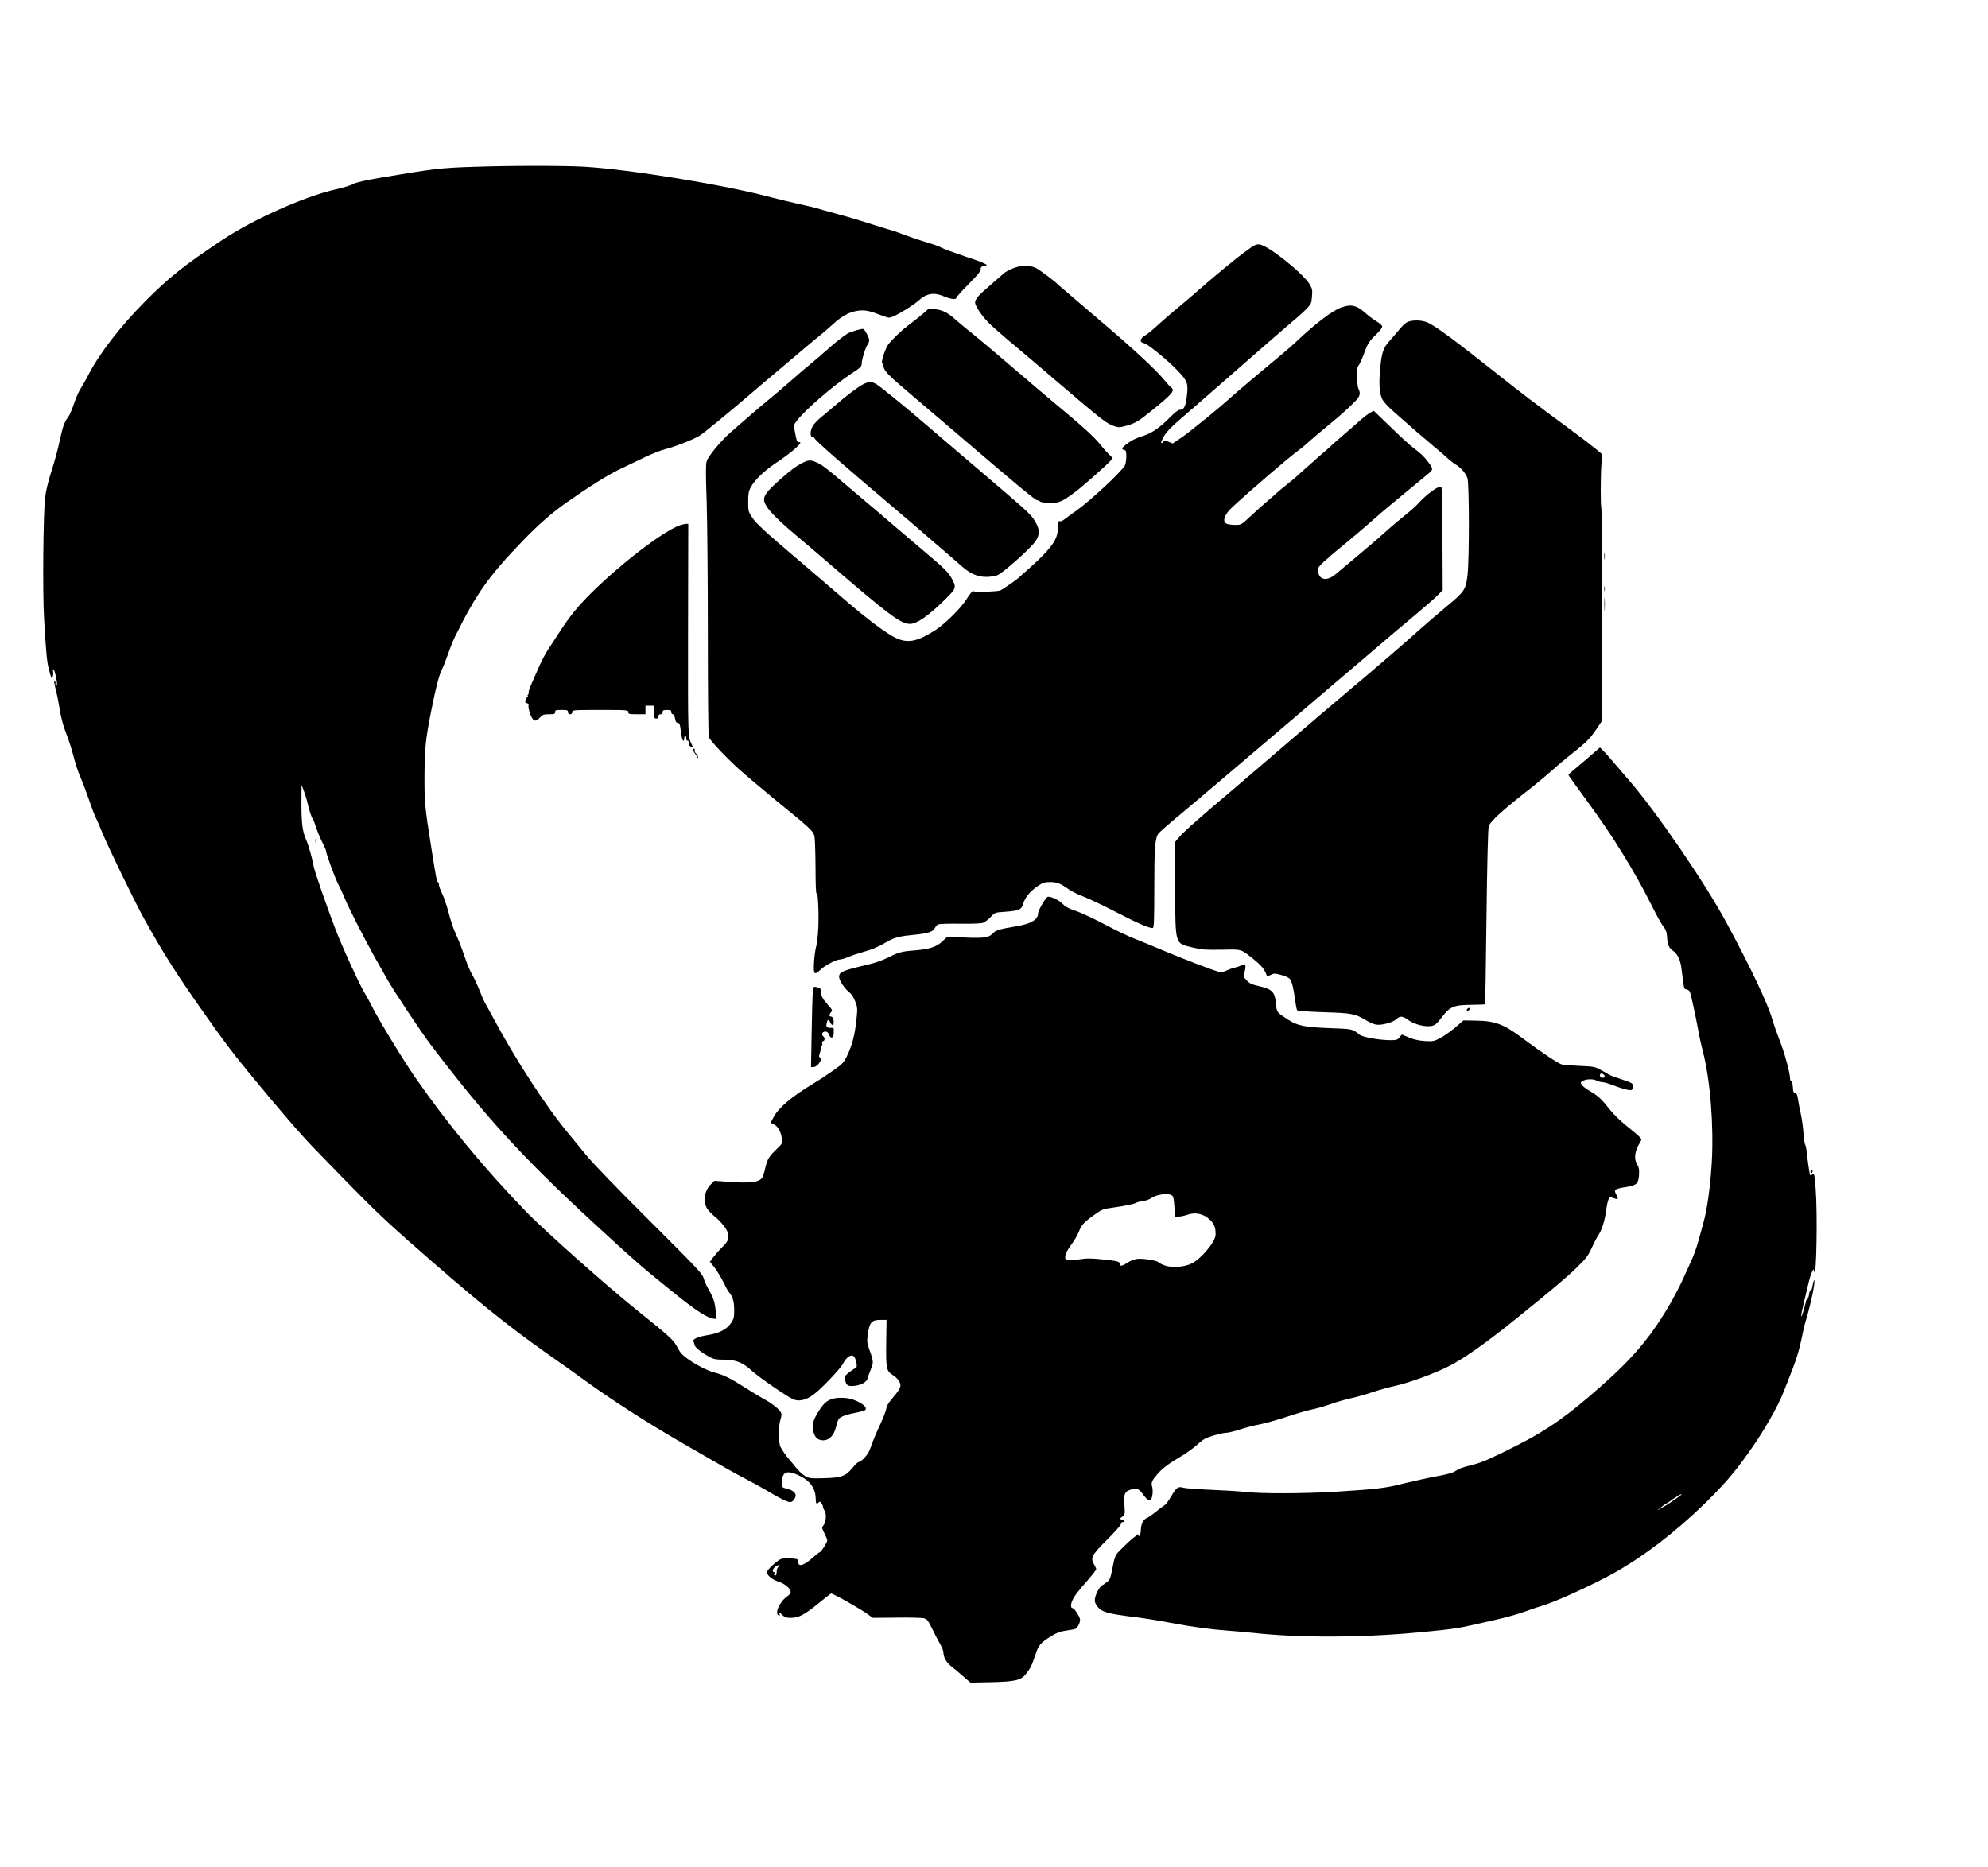 <?xml version="1.0" standalone="no"?>
<!DOCTYPE svg PUBLIC "-//W3C//DTD SVG 20010904//EN"
 "http://www.w3.org/TR/2001/REC-SVG-20010904/DTD/svg10.dtd">
<svg version="1.0" xmlns="http://www.w3.org/2000/svg"
 width="1848pt" height="1736pt" viewBox="0 0 1848 1736"
 preserveAspectRatio="xMidYMid meet">

<g transform="translate(0,1736) scale(0.1,-0.1)"
fill="#000000" stroke="none">
<path d="M4400 15809 c-296 -9 -377 -19 -844 -98 -168 -29 -248 -47 -272 -61
-18 -12 -90 -34 -161 -50 -291 -65 -767 -278 -1063 -475 -345 -229 -493 -347
-709 -565 -235 -237 -428 -487 -531 -688 -21 -42 -53 -97 -69 -122 -17 -25
-45 -88 -62 -140 -17 -52 -42 -110 -56 -128 -36 -48 -50 -89 -79 -224 -14 -68
-47 -190 -74 -273 -30 -92 -53 -187 -60 -245 -18 -142 -25 -896 -10 -1135 19
-324 26 -396 45 -470 10 -38 20 -72 22 -75 10 -11 22 28 17 55 -4 21 -3 27 5
20 11 -11 31 -100 31 -137 0 -11 -5 -16 -10 -13 -6 4 -8 11 -5 16 4 5 2 17 -4
26 -14 24 -8 -21 12 -97 8 -30 20 -89 26 -130 17 -107 37 -186 76 -284 18 -46
45 -133 60 -192 15 -59 42 -143 61 -186 20 -43 55 -137 80 -209 24 -72 53
-148 64 -169 11 -21 37 -82 59 -136 51 -127 298 -637 386 -796 174 -316 301
-516 548 -867 201 -285 261 -365 421 -561 304 -370 485 -580 630 -730 516
-532 589 -604 895 -874 588 -518 875 -750 1276 -1033 94 -65 235 -166 315
-224 274 -199 589 -401 931 -599 419 -242 465 -268 579 -328 63 -33 141 -75
172 -94 235 -137 247 -141 280 -97 35 47 4 85 -84 104 -26 5 -28 9 -28 59 0
97 48 113 166 55 94 -46 144 -116 146 -204 2 -57 6 -63 27 -43 10 11 15 9 27
-6 8 -11 14 -26 14 -33 0 -8 7 -25 16 -38 19 -30 12 -110 -13 -138 -15 -16
-14 -22 10 -70 15 -29 27 -59 27 -68 0 -18 -58 -109 -70 -109 -5 0 -32 -22
-62 -48 -84 -76 -138 -93 -138 -43 0 28 -1 28 -72 34 -82 6 -92 2 -172 -69
-25 -23 -46 -50 -46 -61 0 -29 49 -68 110 -88 58 -19 110 -64 110 -96 0 -10
-16 -29 -35 -42 -68 -46 -118 -160 -76 -175 10 -3 12 0 8 12 -9 22 -2 20 27
-9 21 -20 35 -25 79 -25 71 0 127 29 257 136 58 47 110 88 115 90 12 5 278
-145 344 -194 l44 -32 221 2 c122 2 236 -1 254 -6 29 -7 38 -18 78 -99 24 -51
58 -114 74 -142 16 -27 30 -63 30 -78 0 -45 29 -94 74 -129 22 -17 72 -58 109
-91 l68 -59 192 4 c226 5 279 18 325 77 41 52 57 86 87 178 29 91 48 113 154
177 44 27 79 40 129 47 37 5 75 12 85 15 21 7 47 54 47 87 0 25 -53 107 -69
107 -19 0 -20 34 -2 73 20 44 54 87 159 206 34 40 62 77 62 84 0 6 -10 27 -21
46 -35 58 -18 88 126 231 69 69 125 132 125 142 0 10 7 18 15 18 23 0 18 17
-7 24 l-23 6 27 20 c25 20 26 23 21 99 -7 105 -1 129 42 147 64 26 89 20 129
-36 39 -55 63 -70 76 -50 14 23 20 86 10 119 -11 39 -3 57 51 119 47 54 99 93
219 164 52 31 121 81 153 111 51 47 71 58 145 81 48 14 101 26 119 26 18 0 73
13 123 29 50 17 139 40 197 51 59 12 170 44 247 70 78 26 179 56 226 66 47 9
128 33 180 51 52 19 136 43 187 54 50 11 138 35 195 55 56 19 159 48 228 63
127 29 355 113 484 178 145 73 354 221 637 450 333 268 468 383 560 473 85 83
102 106 137 183 23 48 49 100 60 115 31 44 60 135 71 219 11 86 25 133 40 133
5 0 22 -5 37 -10 36 -14 41 -6 18 35 -24 46 -16 53 86 69 105 17 121 32 126
115 3 48 -1 68 -16 94 -35 57 -25 126 30 215 17 26 16 27 -144 157 -47 39
-107 97 -133 130 -84 106 -115 135 -184 176 -38 22 -75 49 -84 62 -14 20 -14
23 1 34 30 22 98 26 132 9 17 -9 43 -16 57 -16 15 0 56 -12 92 -26 85 -34 161
-54 179 -47 8 3 14 18 14 33 0 31 1 30 -150 81 -36 12 -69 25 -75 29 -5 5 -37
23 -70 41 -57 32 -66 34 -200 40 -77 3 -151 9 -163 12 -37 10 -190 111 -367
244 -176 132 -257 163 -438 165 l-113 2 -79 -68 c-44 -37 -107 -81 -139 -98
-56 -28 -66 -30 -140 -26 -58 4 -100 13 -148 33 l-67 28 -21 -26 c-19 -24 -28
-27 -86 -27 -100 0 -255 28 -284 50 -71 56 -63 54 -277 62 -235 9 -300 22
-388 78 -109 71 -106 67 -115 153 -10 109 -35 132 -167 162 -54 12 -77 23
-102 49 -31 32 -32 34 -21 81 15 66 9 80 -27 62 -16 -8 -44 -18 -63 -22 -19
-4 -54 -16 -78 -27 -35 -17 -49 -18 -80 -10 -64 18 -330 120 -512 197 -96 41
-218 91 -270 111 -52 20 -178 81 -280 135 -102 54 -222 109 -266 123 -55 18
-89 35 -109 57 -43 44 -131 85 -150 69 -26 -21 -85 -127 -85 -151 -1 -58 -65
-97 -198 -119 -164 -28 -193 -37 -218 -63 -40 -44 -82 -50 -263 -43 l-166 7
-47 -44 c-53 -51 -121 -72 -263 -83 -109 -8 -147 -18 -238 -65 -46 -23 -121
-50 -180 -64 -246 -58 -276 -70 -277 -116 0 -32 50 -109 93 -142 21 -16 41
-46 56 -85 23 -59 23 -64 12 -174 -15 -139 -40 -237 -86 -331 -33 -68 -40 -76
-140 -146 -58 -41 -141 -95 -185 -121 -184 -110 -312 -218 -356 -300 l-31 -58
32 -15 c37 -18 66 -71 73 -135 5 -42 3 -45 -49 -95 -71 -68 -86 -93 -105 -174
-8 -37 -20 -75 -25 -85 -26 -49 -109 -60 -326 -44 l-122 9 -35 -35 c-56 -56
-72 -148 -37 -216 10 -21 47 -59 80 -86 60 -48 117 -125 121 -162 5 -46 -3
-64 -58 -120 -32 -32 -70 -76 -85 -96 l-28 -38 42 -52 c22 -29 59 -89 81 -133
21 -44 45 -87 52 -95 36 -41 50 -86 51 -165 0 -73 -3 -84 -30 -125 -38 -57
-109 -94 -207 -110 -95 -15 -151 -38 -142 -59 4 -9 9 -25 11 -36 5 -22 69 -73
139 -110 39 -21 61 -25 130 -25 115 0 177 -25 264 -104 64 -59 326 -240 383
-264 63 -27 139 -3 222 70 92 81 223 223 244 265 23 46 60 77 86 71 31 -6 55
-118 26 -118 -5 0 -29 -16 -55 -36 -44 -34 -46 -37 -40 -72 9 -51 26 -62 88
-55 64 7 114 36 122 71 3 15 16 52 29 82 27 61 25 78 -15 188 -21 59 -22 68
-12 145 15 105 36 127 118 127 l55 0 -3 -213 c-3 -238 2 -263 58 -298 44 -27
74 -66 74 -96 0 -27 -18 -56 -84 -133 -29 -34 -45 -63 -48 -88 -3 -20 -28 -84
-55 -142 -28 -58 -60 -134 -73 -170 -12 -36 -28 -76 -36 -90 -19 -37 -71 -90
-88 -90 -8 0 -26 -15 -41 -32 -82 -103 -115 -116 -295 -120 -117 -3 -128 -1
-167 21 -24 14 -63 51 -88 83 -25 31 -51 63 -58 70 -23 25 -64 83 -81 115 -21
41 -22 189 -1 257 13 43 13 52 0 72 -20 31 -90 85 -155 119 -30 16 -110 64
-178 108 -132 84 -198 117 -276 136 -63 15 -175 72 -254 129 -48 34 -70 58
-92 101 -38 74 -65 99 -390 360 -268 215 -848 731 -1010 897 -397 410 -737
821 -1041 1259 -108 155 -335 528 -396 649 -25 49 -55 105 -68 125 -43 66
-212 433 -278 606 -84 220 -195 540 -202 585 -12 71 -48 196 -71 248 -33 75
-42 150 -42 342 l1 164 19 -49 c11 -28 27 -77 34 -110 20 -85 43 -154 55 -165
3 -3 16 -36 28 -75 13 -38 39 -100 57 -136 19 -37 34 -71 34 -76 0 -25 77
-238 111 -306 22 -43 49 -101 60 -130 31 -80 192 -395 286 -562 47 -82 97
-170 110 -195 68 -119 308 -481 409 -615 506 -667 844 -1037 1509 -1651 308
-284 423 -386 530 -474 44 -36 132 -107 195 -159 234 -190 344 -261 406 -261
16 0 24 4 18 8 -6 4 -10 14 -9 22 1 8 -1 43 -6 78 -9 62 -21 94 -71 182 -14
25 -31 65 -38 89 -10 39 -64 96 -499 530 -322 321 -525 531 -597 619 -60 74
-129 157 -152 185 -209 248 -500 696 -714 1097 -25 47 -55 101 -66 120 -11 19
-37 77 -57 129 -21 52 -51 116 -67 142 -16 26 -44 92 -62 146 -38 110 -62 172
-99 254 -15 31 -40 109 -57 175 -17 65 -44 146 -61 178 -16 33 -29 70 -29 83
0 12 -4 23 -9 23 -10 0 -18 41 -65 340 -56 349 -61 409 -60 650 2 260 10 339
65 614 43 214 70 319 99 376 10 19 34 82 55 140 20 58 47 125 59 150 201 408
313 567 636 903 143 149 275 264 410 358 211 148 383 255 489 306 64 30 170
81 236 113 66 32 150 65 188 74 80 19 254 87 316 123 39 23 287 226 492 403
41 36 142 121 224 190 82 69 198 167 259 219 60 51 132 111 160 133 28 23 79
66 113 98 83 76 161 116 241 123 63 5 91 -1 237 -56 35 -13 44 -13 74 -1 62
26 193 108 240 150 75 68 144 79 235 39 60 -26 116 -33 116 -13 0 6 52 64 116
129 75 75 115 123 111 132 -7 18 11 37 36 37 54 0 -9 30 -179 85 -104 35 -205
72 -224 83 -19 11 -82 34 -140 50 -58 17 -143 46 -190 64 -47 19 -114 42 -150
52 -36 10 -117 35 -180 56 -63 21 -200 62 -305 90 -104 28 -192 53 -195 55 -4
2 -78 20 -166 39 -87 20 -202 47 -254 61 -415 113 -1319 261 -1740 285 -191
11 -691 11 -1030 -1z m10505 -8437 c19 -14 15 -32 -8 -32 -16 0 -23 6 -24 20
-2 20 13 26 32 12z m-4011 -1125 c13 -10 18 -33 23 -105 l6 -92 32 0 c18 0 52
7 75 15 82 29 157 13 218 -45 40 -38 52 -71 52 -137 0 -64 -129 -221 -221
-268 -65 -34 -179 -43 -247 -21 -28 10 -55 23 -61 30 -16 19 -151 40 -204 32
-25 -4 -61 -18 -80 -31 -53 -35 -77 -41 -77 -16 0 24 -22 29 -180 45 -79 8
-132 9 -170 2 -30 -5 -77 -10 -105 -10 -44 -1 -50 2 -53 21 -4 27 18 72 69
140 21 29 48 76 59 106 22 59 52 91 152 160 63 45 73 48 174 62 113 16 193 33
209 45 6 4 32 10 58 14 27 3 63 16 79 28 49 35 159 49 192 25z m-3656 -3451
c-10 -7 -18 -26 -18 -43 0 -32 -8 -46 -22 -37 -5 3 -3 13 4 22 10 12 10 14 0
8 -7 -4 -15 -1 -18 8 -7 18 31 55 56 55 12 0 12 -2 -2 -13z"/>
<path d="M11595 15035 c-102 -73 -322 -255 -491 -405 -28 -25 -97 -83 -154
-130 -57 -47 -141 -120 -187 -162 -46 -43 -96 -84 -113 -93 -38 -19 -58 -54
-39 -66 8 -5 17 -9 21 -9 24 0 174 -118 272 -213 127 -124 141 -150 132 -249
-12 -125 -27 -158 -71 -158 -12 0 -48 -28 -85 -66 -95 -96 -170 -149 -247
-174 -81 -26 -116 -44 -165 -82 -43 -34 -46 -43 -18 -51 17 -4 20 -13 20 -64
-1 -32 -6 -68 -13 -80 -34 -61 -329 -335 -457 -424 -41 -29 -88 -63 -104 -76
-16 -13 -35 -22 -42 -19 -8 3 -14 2 -14 -2 -5 -98 -10 -124 -33 -172 -29 -60
-115 -154 -247 -270 -47 -41 -87 -77 -90 -80 -18 -19 -151 -111 -172 -119 -29
-11 -229 -18 -245 -8 -12 8 -24 -5 -78 -87 -54 -81 -193 -217 -276 -271 -162
-105 -250 -126 -355 -83 -91 37 -282 180 -534 399 -80 69 -240 207 -356 305
-347 295 -421 363 -461 422 -37 55 -38 60 -38 147 0 74 4 97 22 132 40 75 130
160 262 247 107 72 201 151 201 171 0 3 -6 5 -14 5 -17 0 -20 7 -36 91 -13 63
-12 68 9 97 68 97 339 332 514 448 86 56 97 67 97 93 0 37 35 150 54 176 9 11
16 30 16 42 0 22 -36 92 -53 104 -10 7 -107 -20 -147 -41 -23 -12 -127 -93
-175 -137 -42 -38 -161 -140 -191 -164 -17 -13 -83 -69 -145 -124 -63 -55
-152 -132 -199 -170 -93 -76 -263 -222 -379 -325 -95 -84 -207 -220 -222 -269
-9 -29 -9 -121 0 -372 6 -184 11 -747 11 -1251 0 -510 4 -927 9 -940 12 -33
157 -187 281 -299 58 -52 215 -185 349 -295 319 -259 340 -279 352 -329 5 -22
9 -155 10 -295 0 -140 4 -246 9 -235 12 33 23 -167 17 -315 -3 -74 -13 -155
-20 -180 -8 -25 -17 -91 -20 -146 -6 -116 1 -124 63 -66 42 39 144 92 177 92
13 0 50 11 83 25 32 14 94 34 137 46 81 22 143 49 228 99 60 35 115 48 255 61
120 12 165 28 181 63 7 14 21 29 33 33 12 5 102 7 201 6 103 -2 193 2 211 7
17 6 50 30 72 54 40 43 40 43 129 49 135 10 157 19 172 70 20 67 71 127 150
178 37 24 56 29 103 29 64 0 94 -12 172 -67 26 -19 89 -50 140 -69 50 -19 182
-82 294 -140 210 -109 326 -159 349 -150 10 4 13 73 13 368 0 375 7 465 38
508 10 14 101 94 203 178 101 85 269 226 373 315 183 156 479 408 581 494 28
23 259 220 515 439 580 495 568 484 741 629 79 66 163 140 187 165 l43 44 -2
473 c-1 260 -6 478 -9 484 -15 24 -133 -59 -220 -155 -19 -22 -76 -72 -125
-111 -50 -40 -122 -101 -161 -136 -70 -64 -201 -176 -349 -299 -42 -36 -100
-84 -128 -107 -79 -67 -151 -58 -164 20 -5 35 -3 40 48 90 30 28 112 99 184
157 71 58 172 143 225 190 53 47 110 96 126 110 30 27 369 307 441 366 48 39
48 46 -5 114 -39 51 -65 75 -138 130 -28 21 -121 106 -207 190 l-157 151 -32
-17 c-18 -9 -66 -46 -107 -83 -40 -36 -110 -97 -155 -135 -44 -38 -83 -72 -86
-75 -3 -4 -43 -40 -90 -81 -47 -40 -87 -76 -90 -79 -3 -3 -23 -21 -45 -40 -22
-18 -62 -55 -90 -80 -27 -26 -77 -68 -110 -93 -33 -26 -76 -62 -96 -80 -19
-18 -62 -55 -95 -83 -32 -27 -99 -87 -147 -132 -88 -82 -89 -83 -142 -83 -30
0 -65 4 -79 10 -48 18 -27 84 49 155 172 159 518 457 627 537 20 15 42 33 50
40 34 32 161 140 238 203 91 74 171 146 232 209 40 40 47 71 27 109 -7 11 -13
60 -15 108 -2 73 1 92 15 111 10 13 30 56 45 96 38 106 51 128 118 192 38 37
59 64 56 76 -1 10 -25 31 -53 47 -27 16 -70 48 -97 72 -86 78 -137 90 -232 56
-79 -28 -241 -151 -416 -317 -36 -34 -95 -85 -131 -115 -166 -137 -428 -358
-494 -418 -101 -92 -366 -306 -438 -356 l-86 -58 -38 16 c-36 14 -40 14 -50
-1 -6 -10 -14 -14 -18 -10 -4 4 8 33 26 65 25 40 68 86 149 155 63 54 173 149
243 211 70 62 192 168 270 236 78 68 207 181 287 251 80 70 186 161 235 203
50 41 112 97 138 124 46 48 48 53 53 117 5 59 2 72 -20 111 -60 102 -384 361
-466 372 -31 4 -46 -2 -115 -52z"/>
<path d="M9416 14865 c-32 -13 -68 -32 -80 -42 -11 -10 -44 -39 -72 -63 -28
-25 -78 -69 -112 -98 -34 -29 -69 -66 -77 -83 -14 -26 -14 -33 0 -65 8 -20 39
-65 67 -101 50 -61 99 -106 358 -323 62 -52 192 -162 288 -245 467 -399 497
-422 571 -447 38 -13 49 -13 104 2 88 24 118 41 247 146 196 159 216 184 173
216 -10 7 -35 34 -56 61 -77 95 -299 301 -572 532 -65 55 -155 132 -199 170
-45 39 -110 95 -146 125 -36 30 -67 57 -70 60 -23 27 -182 147 -215 161 -57
26 -137 24 -209 -6z"/>
<path d="M8580 14444 c-30 -26 -86 -71 -125 -99 -73 -55 -162 -139 -200 -190
-25 -34 -67 -163 -55 -170 4 -2 10 -18 13 -33 9 -46 45 -81 296 -294 130 -110
355 -302 500 -426 424 -364 615 -521 631 -522 9 0 21 -5 28 -12 6 -6 45 -13
84 -15 87 -3 125 14 251 110 77 59 280 239 322 286 l19 22 -39 39 c-22 21 -58
62 -80 90 -45 59 -152 157 -335 310 -69 57 -141 117 -160 134 -20 17 -60 51
-90 76 -30 25 -119 101 -199 170 -213 183 -324 276 -431 362 -52 42 -113 93
-135 113 -64 58 -115 83 -180 90 l-60 7 -55 -48z"/>
<path d="M13075 14362 c-16 -10 -48 -41 -69 -68 -22 -27 -60 -71 -84 -97 -63
-69 -78 -113 -92 -261 -14 -150 -7 -241 23 -294 12 -22 60 -73 107 -113 47
-41 139 -122 205 -180 66 -57 145 -124 175 -149 30 -24 78 -65 105 -90 28 -26
66 -56 86 -68 49 -29 94 -81 110 -128 17 -49 18 -745 1 -895 -15 -140 -27
-158 -200 -301 -81 -67 -192 -163 -248 -213 -120 -108 -337 -296 -484 -420
-346 -291 -538 -455 -862 -734 -117 -100 -280 -240 -362 -310 -375 -317 -488
-418 -539 -480 l-28 -34 4 -431 c5 -534 -5 -503 170 -546 77 -19 111 -21 261
-19 195 4 176 9 298 -87 68 -55 100 -92 117 -137 10 -26 11 -26 43 -10 30 15
37 15 98 -1 40 -10 71 -25 81 -38 19 -25 35 -90 49 -203 6 -44 14 -83 19 -88
5 -5 116 -13 248 -17 261 -8 291 -14 393 -76 30 -18 71 -36 91 -39 50 -9 157
20 189 50 34 32 57 31 106 -4 51 -37 125 -61 188 -61 57 0 74 11 126 80 79
104 113 118 294 119 61 1 111 3 112 4 1 1 6 367 12 812 6 494 14 823 21 843
14 47 133 155 401 363 47 37 130 107 185 155 55 49 129 112 164 139 151 118
188 155 243 235 l56 83 0 146 c0 80 0 525 1 989 1 463 0 846 -3 851 -8 12 -8
285 0 397 l7 100 -54 47 c-30 25 -146 114 -259 197 -272 199 -475 354 -694
529 -359 284 -512 398 -605 448 -57 30 -161 32 -206 5z"/>
<path d="M8025 13788 c-51 -26 -156 -105 -265 -200 -47 -40 -105 -89 -129
-108 -23 -19 -54 -50 -67 -68 -29 -37 -38 -96 -18 -113 8 -6 14 -8 15 -3 0 5
3 2 7 -6 13 -28 240 -227 787 -690 62 -52 146 -124 186 -159 41 -35 132 -114
203 -175 72 -61 157 -135 190 -165 84 -74 151 -104 235 -104 36 0 82 7 101 15
61 26 320 259 360 322 33 55 35 97 6 153 -38 75 -60 97 -299 302 -122 104
-265 226 -317 271 -52 45 -162 139 -244 208 -82 70 -172 147 -201 172 -105 92
-379 316 -419 342 -49 33 -77 34 -131 6z"/>
<path d="M7454 13054 c-60 -32 -94 -57 -203 -152 -94 -82 -138 -133 -147 -169
-16 -61 71 -162 306 -358 52 -44 174 -147 270 -230 586 -505 693 -585 779
-585 65 0 177 79 337 238 95 94 97 104 45 195 -26 44 -64 83 -160 165 -70 59
-235 199 -367 312 -131 113 -266 228 -300 255 -33 28 -117 99 -186 158 -148
127 -194 161 -244 182 -51 21 -73 19 -130 -11z"/>
<path d="M6318 12476 c-152 -54 -547 -356 -819 -626 -130 -129 -203 -219 -304
-375 -32 -49 -78 -119 -101 -155 -24 -36 -62 -108 -84 -160 -23 -52 -47 -108
-55 -125 -31 -69 -45 -108 -40 -113 3 -3 0 -11 -6 -19 -6 -7 -8 -13 -3 -13 5
0 4 -4 -2 -8 -6 -4 -15 -17 -19 -30 -5 -18 -3 -25 13 -29 13 -3 18 -11 15 -23
-6 -22 22 -107 41 -126 21 -21 35 -17 66 16 25 26 35 30 84 30 49 0 56 2 56
20 0 18 7 20 60 20 53 0 60 -2 60 -20 0 -13 7 -20 20 -20 13 0 20 7 20 20 0
19 7 20 260 20 253 0 260 -1 260 -20 0 -18 7 -20 80 -20 l80 0 0 40 0 40 40 0
40 0 0 -60 c0 -53 2 -60 20 -60 13 0 20 7 20 20 0 13 7 20 20 20 13 0 20 7 20
20 0 17 7 20 40 20 33 0 40 -3 40 -20 0 -11 6 -20 14 -20 9 0 17 -15 21 -40 5
-29 12 -40 25 -40 14 0 19 -10 24 -42 10 -82 18 -118 27 -124 5 -3 9 6 9 20 0
14 5 26 10 26 6 0 10 -12 10 -26 0 -14 4 -23 10 -19 9 5 15 -15 11 -37 0 -4 8
-12 19 -18 22 -12 24 -8 11 18 -37 73 -36 44 -35 1064 l2 988 -22 0 c-11 -1
-37 -7 -58 -14z"/>
<path d="M14913 12190 c0 -30 2 -43 4 -27 2 15 2 39 0 55 -2 15 -4 2 -4 -28z"/>
<path d="M14913 11885 c0 -22 2 -30 4 -17 2 12 2 30 0 40 -3 9 -5 -1 -4 -23z"/>
<path d="M14914 11740 c0 -58 1 -81 3 -52 2 28 2 76 0 105 -2 28 -3 5 -3 -53z"/>
<path d="M14752 10306 c-67 -57 -133 -113 -147 -124 -14 -11 -25 -23 -25 -27
0 -3 73 -106 163 -228 252 -342 448 -660 617 -997 39 -79 85 -162 102 -183 24
-30 31 -50 34 -90 4 -76 17 -110 51 -132 47 -31 75 -89 85 -180 23 -185 21
-180 46 -183 13 -2 27 -13 32 -25 10 -27 54 -231 76 -352 8 -49 28 -140 44
-202 69 -265 102 -692 82 -1035 -14 -225 -43 -433 -76 -550 -13 -46 -35 -126
-49 -178 -14 -52 -43 -133 -65 -180 -22 -47 -56 -122 -76 -168 -20 -45 -66
-135 -102 -200 -184 -323 -350 -524 -659 -797 -315 -278 -495 -405 -776 -548
-236 -120 -331 -162 -410 -182 -108 -27 -133 -36 -169 -60 -24 -17 -77 -31
-175 -49 -77 -14 -211 -44 -298 -65 -183 -46 -249 -54 -632 -78 -300 -19 -697
-20 -849 -3 -48 6 -190 15 -315 20 -124 5 -240 14 -258 19 -51 15 -66 5 -113
-75 -25 -42 -51 -79 -60 -84 -8 -4 -44 -31 -80 -60 -36 -29 -75 -56 -87 -61
-34 -13 -56 -55 -58 -112 -1 -28 -7 -53 -13 -55 -7 -2 -12 2 -12 10 0 9 -3 9
-8 2 -4 -6 -14 -15 -23 -20 -25 -14 -155 -139 -173 -166 -8 -13 -19 -48 -25
-78 -28 -143 -31 -151 -58 -175 -16 -13 -35 -27 -43 -30 -22 -8 -58 -68 -69
-114 -7 -32 -5 -46 9 -69 41 -67 92 -83 375 -117 72 -9 211 -31 310 -50 218
-41 365 -61 550 -75 77 -6 178 -15 225 -20 426 -47 1017 -45 1540 5 355 34
343 32 700 114 97 21 225 57 285 79 61 22 136 48 168 57 110 31 455 188 652
297 282 157 580 385 859 657 169 167 254 264 382 441 155 214 290 449 352 610
12 30 46 118 76 195 35 89 64 187 81 270 14 72 34 157 45 190 43 143 87 351
75 363 -2 2 -6 -7 -10 -22 -3 -14 -7 -37 -10 -51 -3 -14 -9 -23 -14 -21 -5 3
-11 -13 -14 -36 -3 -22 -11 -44 -17 -48 -6 -4 -12 -11 -12 -16 0 -5 -2 -13 -4
-19 -1 -5 -10 -36 -19 -69 -28 -99 -28 -54 0 60 15 60 35 145 45 189 10 44 25
93 33 108 l14 28 8 -23 c21 -60 31 546 13 772 -11 138 -13 147 -33 130 -12
-10 -16 -9 -20 1 -5 15 -22 133 -31 219 -4 30 -10 57 -14 60 -4 3 -11 50 -15
105 -4 55 -15 136 -25 180 -10 44 -22 104 -26 134 -5 41 -11 55 -25 58 -10 3
-19 13 -20 22 -5 68 -8 86 -18 89 -6 2 -11 14 -11 27 0 49 -52 242 -96 351
-24 62 -56 153 -70 201 -41 142 -196 470 -421 888 -205 381 -659 1044 -920
1343 -43 49 -106 123 -141 164 -34 41 -75 86 -90 101 l-29 28 -121 -105z m878
-6840 c0 -4 -119 -88 -145 -102 -11 -5 -33 -18 -50 -29 l-30 -18 30 26 c17 14
41 32 55 39 14 7 27 16 30 19 5 7 102 69 107 69 2 0 3 -2 3 -4z"/>
<path d="M6444 10385 c1 -8 9 -22 18 -32 8 -10 18 -25 21 -33 5 -13 6 -13 6 1
1 9 -8 24 -18 33 -11 10 -17 24 -14 32 3 8 1 14 -5 14 -6 0 -9 -7 -8 -15z"/>
<path d="M2932 9545 c0 -16 2 -22 5 -12 2 9 2 23 0 30 -3 6 -5 -1 -5 -18z"/>
<path d="M7556 8142 c-3 -26 -8 -194 -11 -374 l-6 -328 21 0 c42 0 94 80 59
92 -7 2 -7 12 0 31 6 16 11 39 11 53 0 13 4 24 9 24 5 0 7 9 4 20 -3 11 -1 20
5 20 19 0 23 32 6 45 -23 16 -11 45 18 45 17 0 27 -9 35 -30 15 -41 43 -31 43
16 0 19 0 37 0 42 0 4 -13 7 -29 7 -38 0 -44 7 -36 44 8 38 18 39 33 6 15 -32
32 -32 32 -1 0 35 -10 56 -26 56 -19 0 -18 19 2 41 14 16 12 21 -31 69 -49 55
-65 86 -65 125 0 26 -3 29 -42 39 -25 6 -26 4 -32 -42z"/>
<path d="M13636 7975 c-3 -8 -2 -15 3 -15 5 0 14 7 21 15 10 12 10 15 -3 15
-8 0 -17 -7 -21 -15z"/>
<path d="M16830 6464 c0 -8 5 -12 10 -9 6 3 10 10 10 16 0 5 -4 9 -10 9 -5 0
-10 -7 -10 -16z"/>
<path d="M7760 4361 c-65 -14 -98 -39 -144 -111 -58 -89 -72 -138 -55 -199 15
-57 42 -80 92 -81 55 0 99 46 117 120 7 30 18 65 26 77 14 23 73 44 174 63 30
6 61 14 69 19 46 29 -80 108 -184 115 -33 3 -76 1 -95 -3z"/>
</g>
</svg>
